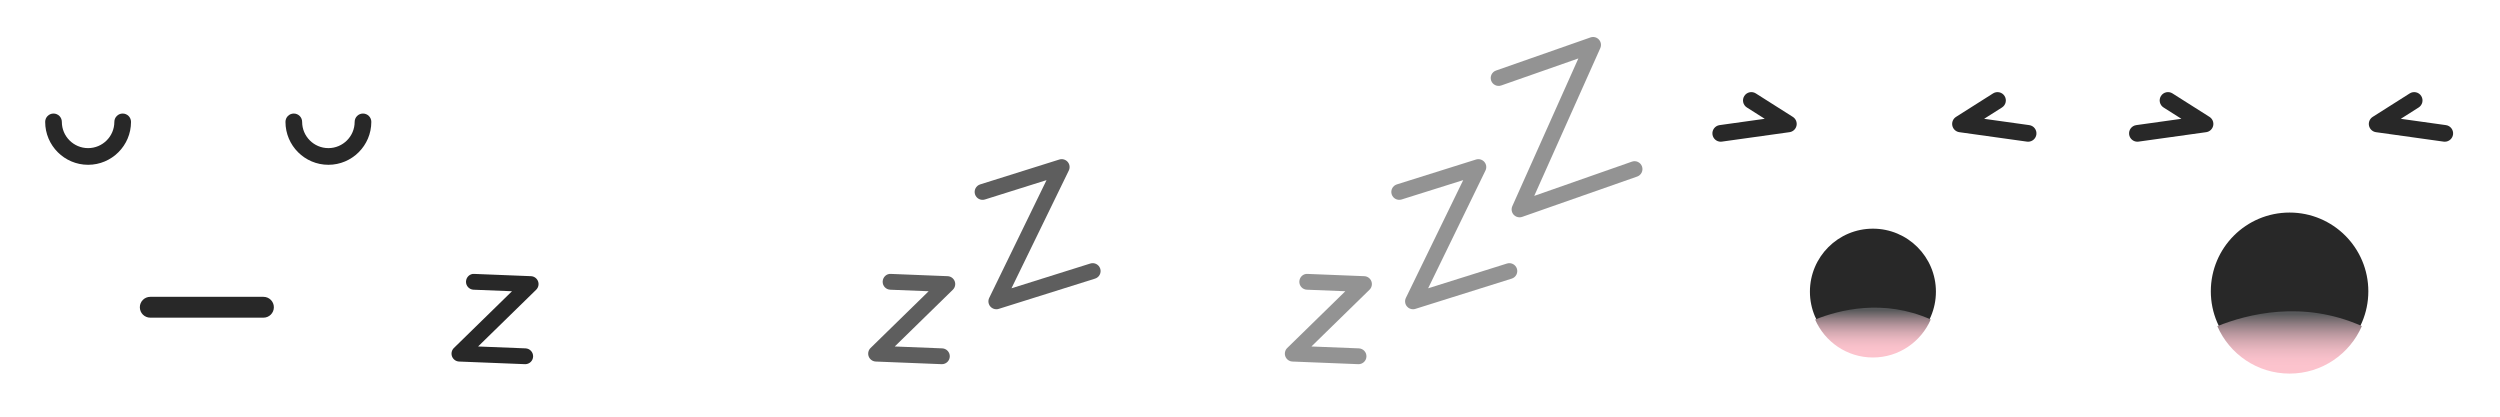 <?xml version="1.0" encoding="utf-8"?>
<!-- Generator: Adobe Illustrator 16.0.0, SVG Export Plug-In . SVG Version: 6.00 Build 0)  -->
<!DOCTYPE svg PUBLIC "-//W3C//DTD SVG 1.1//EN" "http://www.w3.org/Graphics/SVG/1.1/DTD/svg11.dtd">
<svg version="1.1" id="Layer_1" xmlns="http://www.w3.org/2000/svg" xmlns:xlink="http://www.w3.org/1999/xlink" x="0px" y="0px"
	 width="330px" height="55px" viewBox="0 0 330 55" enable-background="new 0 0 330 55" xml:space="preserve">
<g>
	<path fill="#282828" d="M34.776,41.932H19.834c-0.759,0-1.375-0.615-1.375-1.375s0.616-1.375,1.375-1.375h14.942
		c0.76,0,1.375,0.615,1.375,1.375S35.536,41.932,34.776,41.932z"/>
</g>
<g>
	<path fill="#282828" d="M11.63,21.753c-3.124,0-5.666-2.541-5.666-5.665c0-0.607,0.493-1.1,1.1-1.1s1.1,0.493,1.1,1.1
		c0,1.91,1.555,3.464,3.465,3.464c1.912,0,3.466-1.554,3.466-3.464c0-0.607,0.493-1.1,1.1-1.1s1.1,0.493,1.1,1.1
		C17.296,19.212,14.754,21.753,11.63,21.753z"/>
</g>
<g>
	<path fill="#282828" d="M43.347,21.753c-3.124,0-5.665-2.541-5.665-5.665c0-0.607,0.492-1.1,1.1-1.1s1.1,0.493,1.1,1.1
		c0,1.91,1.555,3.464,3.466,3.464s3.467-1.554,3.467-3.464c0-0.607,0.492-1.1,1.1-1.1s1.1,0.493,1.1,1.1
		C49.013,19.212,46.471,21.753,43.347,21.753z"/>
</g>
<g>
	<path fill="#282828" d="M69.329,48.071c-0.015,0-0.028,0-0.043-0.001l-8.683-0.346c-0.416-0.017-0.783-0.279-0.933-0.668
		c-0.149-0.39-0.053-0.83,0.245-1.122l7.667-7.49l-5.069-0.202c-0.575-0.022-1.024-0.509-1.001-1.085s0.514-1.049,1.085-1.001
		l7.49,0.299c0.416,0.017,0.783,0.279,0.933,0.669c0.149,0.389,0.053,0.829-0.245,1.121l-7.667,7.49l6.262,0.249
		c0.575,0.022,1.024,0.509,1.001,1.085C70.349,47.631,69.886,48.071,69.329,48.071z"/>
</g>
<g opacity="0.75">
	<path fill="#282828" d="M124.329,48.071c-0.015,0-0.028,0-0.043-0.001l-8.683-0.346c-0.416-0.017-0.783-0.279-0.933-0.668
		c-0.149-0.39-0.053-0.83,0.245-1.122l7.667-7.49l-5.069-0.202c-0.575-0.022-1.024-0.509-1.001-1.085s0.51-1.049,1.085-1.001
		l7.49,0.299c0.416,0.017,0.783,0.279,0.933,0.669c0.149,0.389,0.053,0.829-0.245,1.121l-7.667,7.49l6.262,0.249
		c0.575,0.022,1.024,0.509,1.001,1.085C125.349,47.631,124.886,48.071,124.329,48.071z"/>
</g>
<g opacity="0.75">
	<path fill="#282828" d="M131.515,40.821c-0.299,0-0.589-0.129-0.791-0.362c-0.272-0.316-0.33-0.764-0.147-1.139l7.567-15.544
		l-8.133,2.556c-0.549,0.172-1.136-0.134-1.309-0.683c-0.173-0.55,0.133-1.136,0.684-1.309l10.445-3.282
		c0.396-0.125,0.831-0.001,1.104,0.314s0.33,0.763,0.147,1.138l-7.568,15.545l10.409-3.27c0.546-0.172,1.135,0.133,1.309,0.684
		c0.173,0.55-0.133,1.136-0.684,1.309l-12.721,3.995C131.725,40.806,131.619,40.821,131.515,40.821z"/>
</g>
<g opacity="0.5">
	<path fill="#282828" d="M179.329,48.071c-0.015,0-0.028,0-0.043-0.001l-8.683-0.346c-0.416-0.017-0.783-0.279-0.933-0.668
		c-0.149-0.39-0.053-0.83,0.245-1.122l7.667-7.49l-5.069-0.202c-0.575-0.022-1.024-0.509-1.001-1.085s0.506-1.049,1.085-1.001
		l7.49,0.299c0.416,0.017,0.783,0.279,0.933,0.669c0.149,0.389,0.053,0.829-0.245,1.121l-7.667,7.49l6.262,0.249
		c0.575,0.022,1.024,0.509,1.001,1.085C180.349,47.631,179.886,48.071,179.329,48.071z"/>
</g>
<g opacity="0.5">
	<path fill="#282828" d="M186.515,40.821c-0.299,0-0.589-0.129-0.791-0.362c-0.272-0.316-0.33-0.764-0.147-1.139l7.567-15.544
		l-8.133,2.556c-0.549,0.172-1.136-0.134-1.309-0.683c-0.173-0.55,0.133-1.136,0.684-1.309l10.445-3.282
		c0.397-0.125,0.831-0.001,1.104,0.314s0.33,0.763,0.147,1.138l-7.568,15.545l10.409-3.27c0.546-0.172,1.135,0.133,1.309,0.684
		c0.173,0.55-0.133,1.136-0.684,1.309l-12.721,3.995C186.725,40.806,186.619,40.821,186.515,40.821z"/>
</g>
<g opacity="0.5">
	<path fill="#282828" d="M200.578,28.687c-0.287,0-0.567-0.118-0.769-0.337c-0.282-0.307-0.354-0.752-0.185-1.132l8.719-19.504
		l-10.18,3.568c-0.545,0.189-1.142-0.097-1.331-0.64c-0.19-0.544,0.096-1.14,0.64-1.331l12.468-4.369
		c0.396-0.139,0.832-0.028,1.114,0.279s0.354,0.752,0.185,1.132l-8.719,19.504l12.896-4.521c0.543-0.191,1.14,0.095,1.331,0.64
		c0.19,0.544-0.096,1.14-0.64,1.33l-15.185,5.324C200.811,28.668,200.693,28.687,200.578,28.687z"/>
</g>
<g>
	<circle fill="#282828" cx="247.225" cy="38.5" r="8.316"/>
	
		<linearGradient id="SVGID_1_" gradientUnits="userSpaceOnUse" x1="247.323" y1="-1155.012" x2="247.323" y2="-1159.77" gradientTransform="matrix(1 0 0 1.444 -0.097 1715.662)">
		<stop  offset="0.199" style="stop-color:#FCC3CD"/>
		<stop  offset="0.315" style="stop-color:#F8C0CA"/>
		<stop  offset="0.441" style="stop-color:#EBB8C1"/>
		<stop  offset="0.572" style="stop-color:#D5AAB2"/>
		<stop  offset="0.705" style="stop-color:#B7969D"/>
		<stop  offset="0.841" style="stop-color:#907D82"/>
		<stop  offset="0.977" style="stop-color:#615F61"/>
		<stop  offset="1" style="stop-color:#58595B"/>
	</linearGradient>
	<path fill="url(#SVGID_1_)" d="M247.225,47.189c3.42,0,6.355-2.066,7.633-5.018c-6.248-2.787-12.157-1.242-15.262,0.01
		C240.875,45.128,243.809,47.189,247.225,47.189z"/>
</g>
<g>
	<path fill="#282828" d="M267.711,18.706c-0.05,0-0.102-0.003-0.153-0.011l-8.926-1.247c-0.457-0.064-0.825-0.406-0.923-0.857
		c-0.098-0.451,0.097-0.915,0.486-1.162l4.888-3.099c0.513-0.325,1.193-0.173,1.518,0.34c0.325,0.513,0.174,1.192-0.34,1.518
		l-2.357,1.495l5.959,0.833c0.602,0.084,1.021,0.64,0.938,1.242C268.723,18.308,268.251,18.706,267.711,18.706z"/>
</g>
<g>
	<path fill="#282828" d="M227.136,18.706c-0.54,0-1.012-0.398-1.089-0.948c-0.084-0.602,0.336-1.158,0.938-1.242l5.96-0.833
		l-2.357-1.495c-0.514-0.326-0.665-1.005-0.34-1.518c0.324-0.513,1.004-0.666,1.518-0.34l4.887,3.099
		c0.39,0.247,0.584,0.711,0.486,1.162c-0.098,0.451-0.466,0.792-0.923,0.856l-8.926,1.247
		C227.237,18.703,227.186,18.706,227.136,18.706z"/>
</g>
<g>
	<circle fill="#282828" cx="302.224" cy="38.453" r="10.396"/>
	
		<linearGradient id="SVGID_2_" gradientUnits="userSpaceOnUse" x1="302.323" y1="-1153.49" x2="302.323" y2="-1159.438" gradientTransform="matrix(1 0 0 1.444 -0.097 1715.662)">
		<stop  offset="0.199" style="stop-color:#FCC3CD"/>
		<stop  offset="0.315" style="stop-color:#F8C0CA"/>
		<stop  offset="0.441" style="stop-color:#EBB8C1"/>
		<stop  offset="0.572" style="stop-color:#D5AAB2"/>
		<stop  offset="0.705" style="stop-color:#B7969D"/>
		<stop  offset="0.841" style="stop-color:#907D82"/>
		<stop  offset="0.977" style="stop-color:#615F61"/>
		<stop  offset="1" style="stop-color:#58595B"/>
	</linearGradient>
	<path fill="url(#SVGID_2_)" d="M302.225,49.314c4.274,0,7.943-2.582,9.541-6.271c-7.811-3.484-15.197-1.553-19.078,0.012
		C294.287,46.738,297.954,49.314,302.225,49.314z"/>
</g>
<g>
	<path fill="#282828" d="M322.711,18.706c-0.05,0-0.102-0.003-0.153-0.011l-8.926-1.247c-0.457-0.064-0.825-0.406-0.923-0.857
		c-0.098-0.451,0.097-0.915,0.486-1.162l4.888-3.099c0.513-0.325,1.193-0.173,1.518,0.34c0.325,0.513,0.174,1.192-0.34,1.518
		l-2.357,1.495l5.959,0.833c0.602,0.084,1.021,0.64,0.938,1.242C323.723,18.308,323.251,18.706,322.711,18.706z"/>
</g>
<g>
	<path fill="#282828" d="M282.136,18.706c-0.54,0-1.012-0.398-1.089-0.948c-0.084-0.602,0.336-1.158,0.938-1.242l5.96-0.833
		l-2.357-1.495c-0.514-0.326-0.665-1.005-0.34-1.518c0.324-0.513,1.004-0.666,1.518-0.34l4.887,3.099
		c0.39,0.247,0.584,0.711,0.486,1.162c-0.098,0.451-0.466,0.792-0.923,0.856l-8.926,1.247
		C282.237,18.703,282.186,18.706,282.136,18.706z"/>
</g>
</svg>
